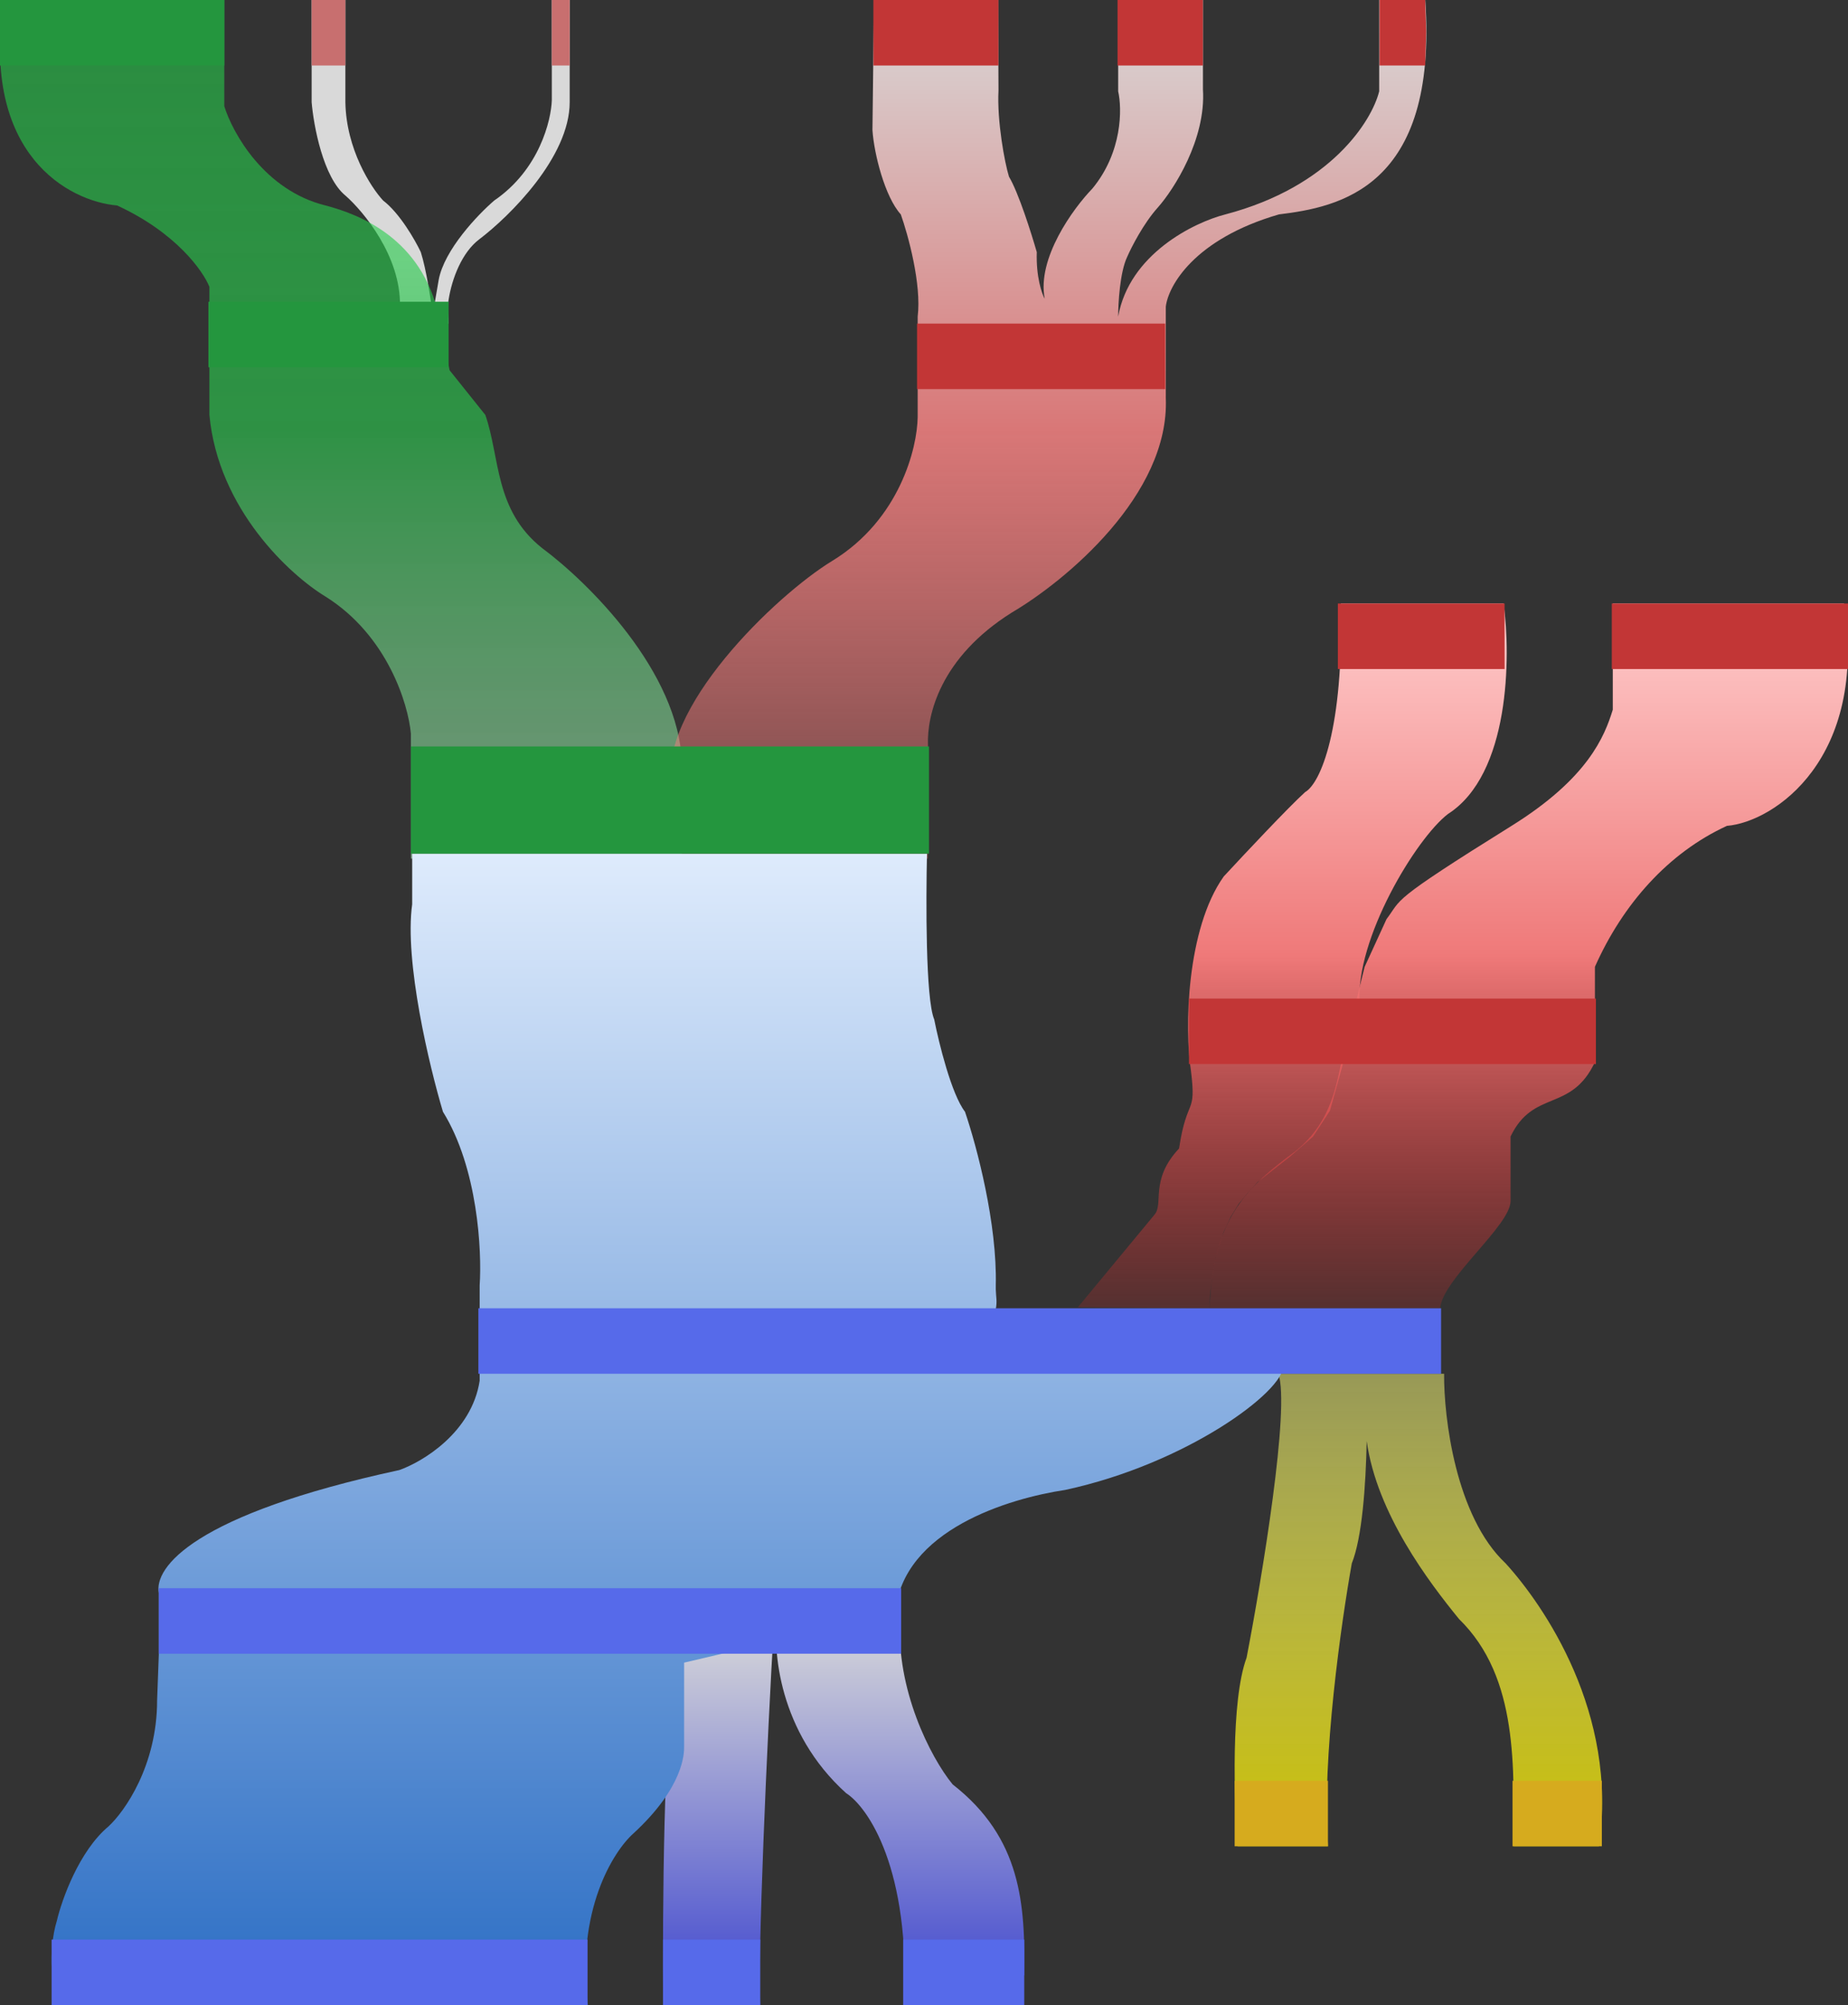<svg width="931" height="1010" viewBox="0 0 931 1010" fill="none" xmlns="http://www.w3.org/2000/svg">
<rect x="0" y="0" width="931" height="1010" fill="#333333" stroke="none"/>
<path d="M479.91 898.808C514.726 925.946 516.5 959.5 516 995L455.415 1010C458.811 941.651 437.369 910.325 426.223 903.205C392.256 872.549 389.071 830.962 391.725 814L453.5 816C451.377 850.677 468.587 884.987 479.91 898.808Z" fill="url(#paint0_linear_13140_12289)"/>
<path d="M383 1010C381.5 990.5 386.449 874.418 390 817H339.936V852.834C334.398 865.407 333.723 962.85 334.078 1010H383Z" fill="url(#paint1_linear_13140_12289)"/>
<rect x="334" y="977" width="49" height="33" fill="#566AEA"/>
<rect x="455" y="977" width="61" height="33" fill="#566AEA"/>
<path d="M287 51.5C287 79.1 256.666 109 241.499 120.5C232.719 127.085 227.658 140.35 225.999 151C225.239 155.875 225.947 159.807 225.999 163H201.5V154C201.9 129.2 183.333 106.667 174 98.5C162.8 89.3 158 63.333 157 51.5V0H174V51.5C174.4 75.1 186.833 94.333 193 101C201.4 107.4 209.167 121 212 127C214.8 135.8 217.167 151.667 218 158.5L221 141C223.8 125.8 240.833 108 249 101C271.8 85.4 277.667 60.5 278 50.5V0H287V51.5Z" fill="#D9D9D9"/>
<path d="M112.997 0H1.997C-10.003 78 34.997 101.5 58.997 103.5C88.597 117.1 102.331 136.5 105.497 144.5V209C109.897 256.6 146.331 289.833 163.997 300.5C195.197 320.1 205.664 354.667 206.997 369.5V432.5H343.497V384.5C342.297 338.5 295.997 293 272.997 276C248.997 256.8 252 230.5 244.497 209L226.5 186.5L220.997 159C212.5 120.5 181.831 108.167 163.997 103.5C133.197 95.9 117.164 67 112.997 53.5V0Z" fill="url(#paint2_linear_13140_12289)"/>
<path d="M812.499 304H928.998C940.998 382 893.999 414 869.999 416C840.399 429.6 817.5 455.5 803.5 487V535C791.5 560.5 772.5 548.5 761 572.5V605C761 617.264 726.833 644.167 725.5 659H609.5C610.7 613 629.499 597 652.499 580C676.499 560.8 673.496 534.5 680.999 513L687.5 487L698.5 463C706.501 452.5 699 454.925 761.499 416C800 392.021 808.332 371 812.499 357.5V304Z" fill="url(#paint3_linear_13140_12289)"/>
<path d="M594 578.5C579 594.5 586.5 606.5 581.5 612L543 658.5L609.5 659V654.5C609.5 651.5 610 649 610 649L610.5 645L611.5 638.5L612.5 633.5L614 628L616.5 620.5L620 613L624 606.5L628.5 601L633.5 595.5L650 582.5L661.5 572.5L670 559.5L685 505.5C682.6 473.1 713.5 422.167 729.5 410C760.7 390 761.167 331 757.5 304H675.5C677 367 665.333 394.5 657.5 399C649.1 406.6 626.667 430.5 616.5 441.5C597.7 467.9 596.667 518.333 600 539.5C602.8 562.3 598 552 594 578.5Z" fill="url(#paint4_linear_13140_12289)"/>
<path d="M467.5 432.5H343.816L338.501 397C330.501 357.8 390.816 299.833 419.316 282.5C453.316 261.7 462.15 225.5 462.316 210V159.5C464.316 143.1 457.483 118.333 453.816 108C445.816 99.2 440.316 77.5 439.53 65.5L440.316 0H502.816L503.03 45.5C502.23 61.1 506.15 82 508.316 89C513.116 97 519.65 117.667 522.316 127C521.916 139.4 524.816 147.833 526.316 150.5C522.316 130.1 540.65 105 550.316 95C565.516 76.6 565.316 54.667 563.316 46V0H606.03V45C607.63 70.2 591.316 95.5 583.316 104.5C576.116 112.5 569.983 124.5 567.816 129.5C564.216 137.1 563.316 152.667 563.316 159.5C568.916 127.9 601.65 112 617.316 108C670.516 94 691.15 60.833 694.816 46V0H718.03C724.53 95 674.15 104.333 644.316 108C601.516 120.4 588.483 144.167 587.316 154.5V200.5C589.316 249.3 536.483 292.833 509.816 308.5C473.416 331.3 467 360.5 467.5 375V432.5Z" fill="url(#paint5_linear_13140_12289)"/>
<path d="M727.521 692C727.354 714 733.321 763.9 758.521 787.5C777.521 808.333 815.5 863 805.521 930H762.521C762.521 891.5 765.421 845.1 735.021 815.5C719.945 796.997 693.618 762.466 688.522 725.866C688.072 748.505 686.207 774.533 681.02 787.5C675.853 816.5 665.8 885.6 669 930H623.518C621.685 907.333 620.018 856.6 628.018 835C635.852 794.333 650.02 708.8 644.02 692H727.521Z" fill="url(#paint6_linear_13140_12289)"/>
<path d="M467 430C466.5 453.5 466.247 503.1 470.647 513.5C472.981 525.333 479.349 551.2 486.149 560C492.238 577.842 502.417 616.616 501.662 647.5V649.444C501.763 653.463 502.447 655.308 501.662 659.5H637L646.5 688C646.833 700.833 597.849 737.3 536.649 750.5C508.816 754.667 454.6 770.5 451 812.5L344.649 837.5V880C344.649 883 344.649 900 319.149 923.5C308.982 932.5 290.149 962.4 296.149 1010H28.65C26.65 1002.33 23.85 983.1 28.65 967.5C31.15 956.833 39.848 932.4 54.648 920C62.815 912.5 79.148 889.3 79.148 856.5L80 833.5V802.5C77.5 789.5 97.548 762.9 201.148 740.5C212.982 736.333 237.648 721.5 241.648 695.5V647.5C242.815 630.167 240.748 588.4 223.148 560C216.315 537.167 203.648 484.3 207.648 455.5V430H467Z" fill="url(#paint7_linear_13140_12289)"/>
<rect width="113" height="33" fill="#24963E"/>
<rect x="105" y="152" width="121" height="33" fill="#24963E"/>
<rect x="462" y="163" width="125" height="33" fill="#C23636"/>
<rect x="674" y="304" width="84" height="33" fill="#C23636"/>
<rect x="812" y="304" width="119" height="33" fill="#C23636"/>
<path d="M599 503H804V536H599V503Z" fill="#C23636"/>
<rect x="241" y="659" width="485" height="33" fill="#566AEA"/>
<rect x="207" y="376" width="261" height="54" fill="#24963E"/>
<rect x="80" y="800" width="374" height="33" fill="#566AEA"/>
<rect x="26" y="977" width="270" height="33" fill="#566AEA"/>
<rect x="622" y="897" width="47" height="33" fill="#D6AB1E"/>
<rect x="762" y="897" width="45" height="33" fill="#D6AB1E"/>
<rect x="157" width="17" height="33" fill="#C86F6F"/>
<rect x="278" width="9" height="33" fill="#C86F6F"/>
<rect x="440" width="63" height="33" fill="#C23636"/>
<rect x="563" width="43" height="33" fill="#C23636"/>
<path d="M695 0H718L718.5 16L718 33H695V0Z" fill="#C23636"/>
<defs>
<linearGradient id="paint0_linear_13140_12289" x1="453.531" y1="814" x2="453.531" y2="1010" gradientUnits="userSpaceOnUse">
<stop stop-color="#D9D9D9"/>
<stop offset="1" stop-color="#3D44CE"/>
</linearGradient>
<linearGradient id="paint1_linear_13140_12289" x1="362" y1="817" x2="362" y2="1010" gradientUnits="userSpaceOnUse">
<stop stop-color="#D9D9D9"/>
<stop offset="1" stop-color="#3D44CE"/>
</linearGradient>
<linearGradient id="paint2_linear_13140_12289" x1="171.749" y1="0" x2="171.749" y2="432.5" gradientUnits="userSpaceOnUse">
<stop stop-color="#23E34D" stop-opacity="0.5"/>
<stop offset="0.5" stop-color="#2CBA4C" stop-opacity="0.7"/>
<stop offset="1" stop-color="#B2F4C0" stop-opacity="0.5"/>
</linearGradient>
<linearGradient id="paint3_linear_13140_12289" x1="770.213" y1="304" x2="770.213" y2="659" gradientUnits="userSpaceOnUse">
<stop stop-color="#FFCDCD"/>
<stop offset="0.5" stop-color="#EF7979"/>
<stop offset="1" stop-color="#DF2626" stop-opacity="0.2"/>
</linearGradient>
<linearGradient id="paint4_linear_13140_12289" x1="651.03" y1="304" x2="651.03" y2="658.5" gradientUnits="userSpaceOnUse">
<stop stop-color="#FFCDCD"/>
<stop offset="0.5" stop-color="#EF7979"/>
<stop offset="1" stop-color="#DF2626" stop-opacity="0.2"/>
</linearGradient>
<linearGradient id="paint5_linear_13140_12289" x1="528.19" y1="0" x2="528.19" y2="432.5" gradientUnits="userSpaceOnUse">
<stop stop-color="#D9D9D9"/>
<stop offset="0.5" stop-color="#D97777"/>
<stop offset="1" stop-color="#FF7C7C" stop-opacity="0.3"/>
</linearGradient>
<linearGradient id="paint6_linear_13140_12289" x1="714.582" y1="692" x2="714.582" y2="930" gradientUnits="userSpaceOnUse">
<stop stop-color="#FDFF7A" stop-opacity="0.5"/>
<stop offset="1" stop-color="#CAC007"/>
</linearGradient>
<linearGradient id="paint7_linear_13140_12289" x1="336.251" y1="430" x2="336.251" y2="1010" gradientUnits="userSpaceOnUse">
<stop stop-color="#DEEBFC"/>
<stop offset="1" stop-color="#2C6EC4"/>
</linearGradient>
</defs>
</svg>
